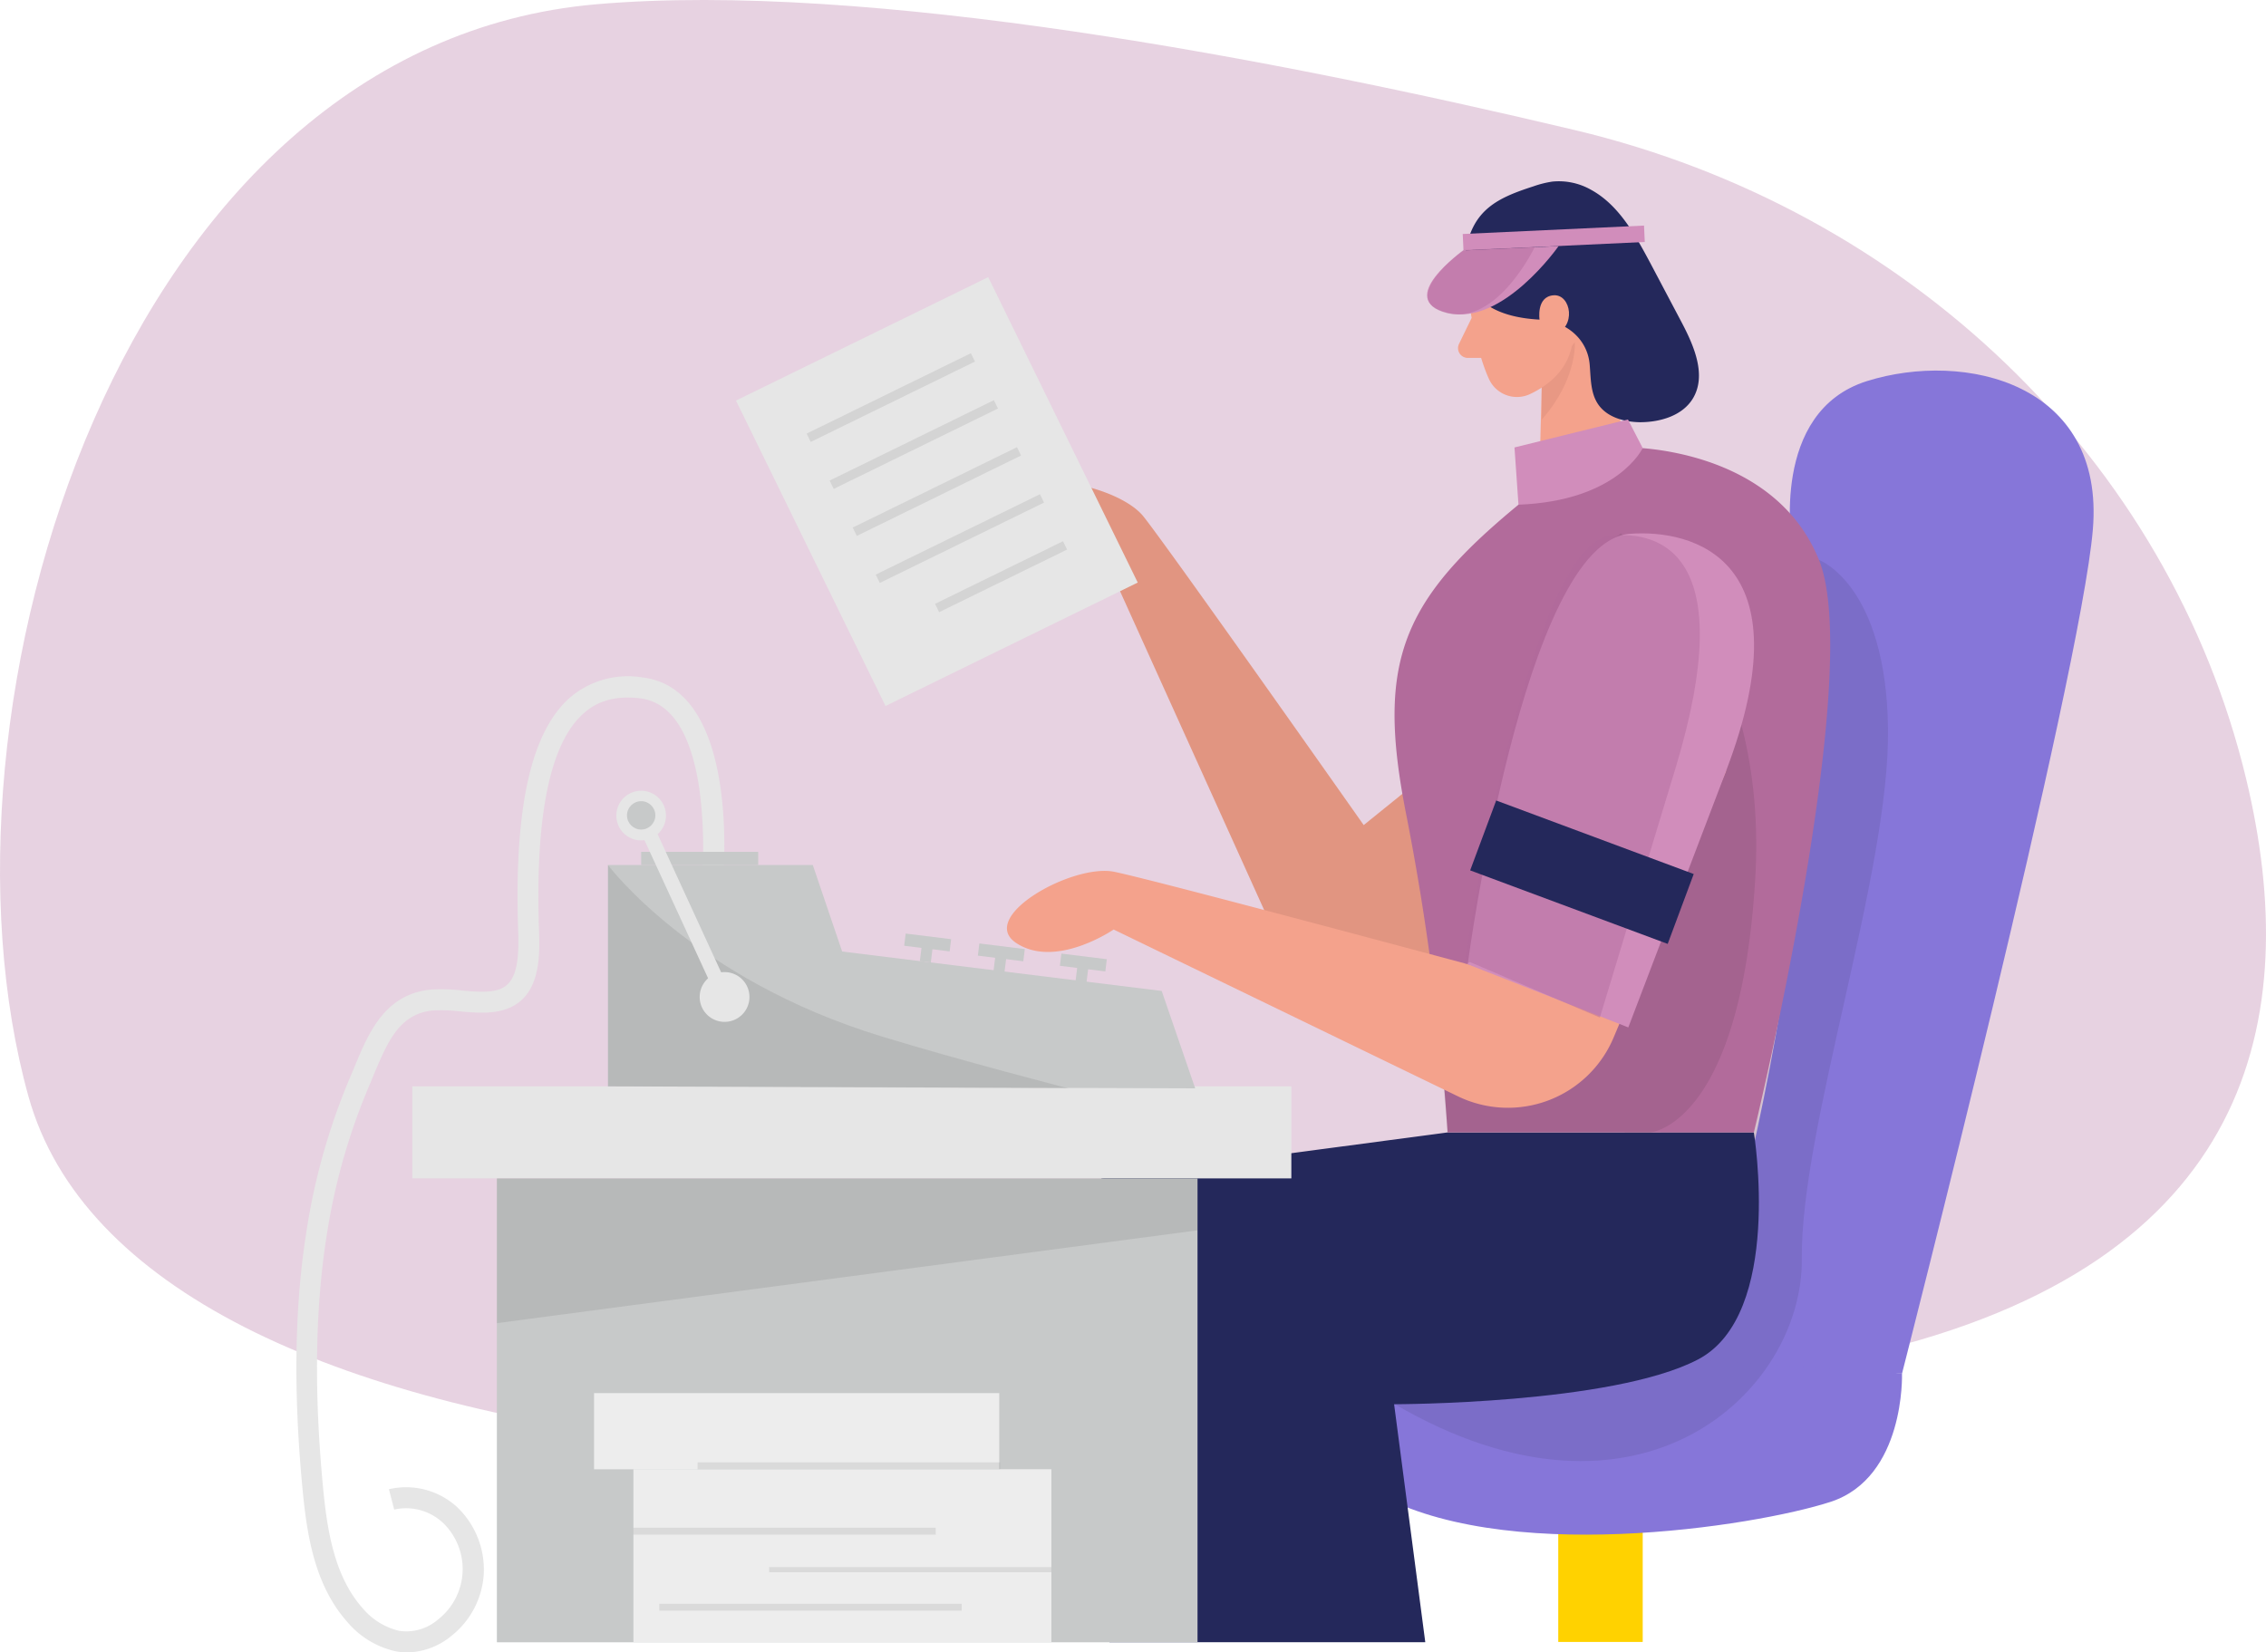 <svg id="Accountant_Two_Color" data-name="Accountant_Two Color" xmlns="http://www.w3.org/2000/svg" width="522.356" height="381" viewBox="0 0 522.356 381">
  <path id="Path_1457" data-name="Path 1457" d="M401.024,61.8c76.549,18.211,136.983,75.743,154.71,149.665,13.2,55.035,1.612,111.778-87.169,132.406-192.017,44.624-399.3,29.911-424.082-59.321S65.674,42.231,175.454,32.771C237.966,27.373,331.791,45.325,401.024,61.8Z" transform="translate(-37.933 -31.793)" fill="#af699a" opacity="0.3"/>
  <rect id="Rectangle_110" data-name="Rectangle 110" width="19.468" height="34.246" transform="translate(359.207 344.337)" fill="#ffd200"/>
  <path id="Path_1458" data-name="Path 1458" d="M283.925,353.623a16.407,16.407,0,0,0,10.266-3.819,19.71,19.71,0,0,0,7.462-14.423,19.952,19.952,0,0,0-5.995-15.116,17.357,17.357,0,0,0-15.874-4.271l1.209,4.69a12.457,12.457,0,0,1,11.281,3.094,14.762,14.762,0,0,1-1.177,22.256,11.136,11.136,0,0,1-9.025,2.595,15.713,15.713,0,0,1-8.38-5.238c-6.688-7.542-8.219-18.517-9.138-28.218-2.047-21.853-1.773-40.676.854-57.517a143.976,143.976,0,0,1,9.669-34.326c.387-.886.757-1.789,1.112-2.675,3.223-7.639,5.866-14.23,13.618-15.036a34.582,34.582,0,0,1,6.221.193c3.674.322,7.478.661,10.862-.548,8.058-2.869,7.671-12.619,7.478-18.452-.87-25.914,2.514-42.545,10.024-49.459,3.433-3.223,7.768-4.367,13.231-3.723,7.268.854,11.893,8.058,13.779,21.3a104.133,104.133,0,0,1,.5,21.128l4.835.467c.177-1.837,4.093-45.043-18.517-47.7a20.483,20.483,0,0,0-17.066,4.964c-8.719,8.058-12.506,25.414-11.587,53.181.21,6.366,0,12.183-4.271,13.747-2.385.854-5.657.564-8.815.274a39.4,39.4,0,0,0-7.139-.193c-10.62,1.128-14.311,10.088-17.582,18.017-.355.87-.725,1.74-1.1,2.611a148.751,148.751,0,0,0-9.943,35.454c-2.691,17.244-2.981,36.453-.886,58.709.983,10.459,2.659,22.336,10.33,30.974a20.355,20.355,0,0,0,11.1,6.785,14.877,14.877,0,0,0,2.659.274Z" transform="translate(-190.126 27.377)" fill="#e6e6e6"/>
  <rect id="Rectangle_111" data-name="Rectangle 111" width="26.978" height="3.03" transform="translate(147.802 196.412)" fill="#c7c9c9"/>
  <path id="Path_1459" data-name="Path 1459" d="M227.761,233.171s.79,23.932-16.486,29.556-76.436,15.036-105.992-2.82-11.442-41.272,13.747-39.386S227.761,233.171,227.761,233.171Z" transform="translate(210.686 83.56)" fill="#8676d9"/>
  <path id="Path_1460" data-name="Path 1460" d="M84.172,125.2s-5.3-30.91,17.26-37.968,54.874.451,52.053,34.229-44,194.644-44,194.644l-46.9-3.223S99.256,195.557,84.172,125.2Z" transform="translate(328.958 0.63)" fill="#8676d9"/>
  <path id="Path_1461" data-name="Path 1461" d="M251.679,138.783l21.708,42.368-59.338,30.62a26.446,26.446,0,0,1-36.228-12.586l-36.308-80.336s-16.116-1.5-19.242-11.958,21.756-5.818,27.816,1.773,50.78,71.166,50.78,71.166Z" transform="translate(113.491 10.41)" fill="#f4a28c"/>
  <path id="Path_1462" data-name="Path 1462" d="M251.679,138.783l21.708,42.368-59.338,30.62a26.446,26.446,0,0,1-36.228-12.586l-36.308-80.336s-16.116-1.5-19.242-11.958,21.756-5.818,27.816,1.773,50.78,71.166,50.78,71.166Z" transform="translate(113.491 10.41)" opacity="0.08"/>
  <path id="Path_1463" data-name="Path 1463" d="M138.338,71l11.329,39.983L129.2,120.346l.854-34.5Z" transform="translate(225.607 -7.815)" fill="#f4a28c"/>
  <path id="Path_1464" data-name="Path 1464" d="M136.793,86.622a16.809,16.809,0,0,0,7.639-5.882s.645,8.461-7.607,17.856Z" transform="translate(218.595 -1.859)" fill="#ce8172" opacity="0.31"/>
  <path id="Path_1465" data-name="Path 1465" d="M135.859,77.041s1.257,14.069,5.221,22.868a7.091,7.091,0,0,0,9.428,3.529c4.416-2.063,9.766-6.14,10.008-13.763l2-12.892s.967-8.058-7.881-12.361S134.666,68.5,135.859,77.041Z" transform="translate(202.14 -12.551)" fill="#f4a28c"/>
  <path id="Path_1466" data-name="Path 1466" d="M151.845,77.28l-2.917,5.995a2.256,2.256,0,0,0,2.014,3.223h5.5Z" transform="translate(187.395 -3.975)" fill="#f4a28c"/>
  <path id="Path_1467" data-name="Path 1467" d="M206.78,111.91s15.455,5.592,15.906,38.822-20.193,91.859-19.871,122.333-37.292,66.509-93.889,33.472S155.774,262.2,155.774,262.2Z" transform="translate(212.538 17.203)" opacity="0.08"/>
  <path id="Path_1468" data-name="Path 1468" d="M260.894,193.81s6.881,42.029-12.892,52.36-70.038,10.314-70.038,10.314l7.188,54.874H112.34l-1.869-106.943,79.821-10.6Z" transform="translate(143.404 67.29)" fill="#24285b"/>
  <rect id="Rectangle_112" data-name="Rectangle 112" width="202.638" height="21.224" transform="translate(95.04 250.48)" fill="#e6e6e6"/>
  <path id="Path_1469" data-name="Path 1469" d="M119.328,73.51s-3.884,15.02,17,16.116c6,.338,10.975,4.335,11.539,10.233.29,3.223.161,6.607,1.934,9.25,2.047,3.046,6.059,4.126,9.669,4.174,4.69,0,9.831-1.5,12.232-5.528,3.143-5.3.258-12.022-2.611-17.469l-7.236-13.7c-3.449-6.446-7.22-13.376-13.682-16.905A15.02,15.02,0,0,0,139.3,57.8a23.48,23.48,0,0,0-4.432,1.112C126.613,61.568,121.069,64.26,119.328,73.51Z" transform="translate(218.573 -15.933)" fill="#24285b"/>
  <path id="Path_1470" data-name="Path 1470" d="M137.7,79.732s-.854-5.383,3.223-5.689,5.383,7.462,0,9.154Z" transform="translate(217.201 -5.96)" fill="#f4a28c"/>
  <path id="Path_1471" data-name="Path 1471" d="M133.6,105.173l20.467-9.363s33.408-.322,44.044,25.946-15.02,131.987-15.02,131.987h-70.6a573.458,573.458,0,0,0-9.379-72.52C95.539,143.641,102.227,129.959,133.6,105.173Z" transform="translate(221.203 7.357)" fill="#b26b9b"/>
  <path id="Path_1472" data-name="Path 1472" d="M152.575,108.11a47.138,47.138,0,0,0-19.226,37.807c.113,25.06,5.689,72.294-11.442,72L110.852,225.5l1.789,20.725h46.735s20.757-1.515,24.173-58.371S152.575,108.11,152.575,108.11Z" transform="translate(221.055 14.88)" opacity="0.08"/>
  <path id="Path_1473" data-name="Path 1473" d="M128.009,111.455l-.919-13.2,26.156-6.446,3.4,6.591S150.973,110.585,128.009,111.455Z" transform="translate(222.028 4.911)" fill="#d18dbb"/>
  <rect id="Rectangle_113" data-name="Rectangle 113" width="161.511" height="106.943" transform="translate(114.54 271.72)" fill="#c7c9c9"/>
  <path id="Path_1474" data-name="Path 1474" d="M237.1,130.5l43.851,18.63-25.962,61.545A26.43,26.43,0,0,1,219.1,224.2l-79.353-38.452s-13.311,9.138-22.433,3.126,12.989-18.388,22.562-16.438,84.542,22.127,84.542,22.127Z" transform="translate(116.968 28.572)" fill="#f4a28c"/>
  <path id="Path_1475" data-name="Path 1475" d="M111.164,207.451s12.892-97.37,37.324-99.24c14.5-1.112,40.885,5.673,22.256,54.616l-22.562,59.193Z" transform="translate(227.173 14.875)" fill="#d18dbb"/>
  <path id="Path_1476" data-name="Path 1476" d="M110.636,207.93s-1.28.944-1.145,0c1.425-9.941,15.519-96.55,33.646-98.307,11.448-1.112,29.759,4.26,15.054,53.2l-17.567,57.921Z" transform="translate(228.173 13.875)" fill="#af699a" opacity="0.44"/>
  <path id="Path_1477" data-name="Path 1477" d="M190.77,200.39v33.375l161.511-21.4V200.39Z" transform="translate(-76.23 71.314)" opacity="0.08"/>
  <path id="Path_1478" data-name="Path 1478" d="M191.1,155.55v51.038l135.371.467L322.1,194.34l-3.352-9.75L245.087,175.5l-6.769-19.951Z" transform="translate(-50.953 43.892)" fill="#c7c9c9"/>
  <path id="Path_1479" data-name="Path 1479" d="M209.22,155.55v51.038l106.17.467s-25.011-6.446-42.964-11.942C228.913,181.9,209.22,155.55,209.22,155.55Z" transform="translate(-69.073 43.892)" opacity="0.08"/>
  <path id="Path_1480" data-name="Path 1480" d="M275.992,188.119l-14.649-31.8a5.721,5.721,0,1,1,3.03-1.386l14.649,31.86a5.737,5.737,0,1,1-3.03,1.4Z" transform="translate(-112.783 37.398)" fill="#e6e6e6"/>
  <ellipse id="Ellipse_30" data-name="Ellipse 30" cx="3.271" cy="3.271" rx="3.271" ry="3.271" transform="translate(144.531 184.728)" fill="#c7c9c9"/>
  <rect id="Rectangle_114" data-name="Rectangle 114" width="10.556" height="2.836" transform="translate(254.797 223.981) rotate(-172.94)" fill="#c7c9c9"/>
  <rect id="Rectangle_115" data-name="Rectangle 115" width="2.546" height="4.48" transform="translate(250.459 226.527) rotate(-172.94)" fill="#c7c9c9"/>
  <rect id="Rectangle_116" data-name="Rectangle 116" width="10.556" height="2.836" transform="translate(235.889 221.643) rotate(-172.94)" fill="#c7c9c9"/>
  <rect id="Rectangle_117" data-name="Rectangle 117" width="2.546" height="4.48" transform="translate(231.551 224.189) rotate(-172.94)" fill="#c7c9c9"/>
  <rect id="Rectangle_118" data-name="Rectangle 118" width="10.556" height="2.836" transform="translate(218.909 219.363) rotate(-172.94)" fill="#c7c9c9"/>
  <rect id="Rectangle_119" data-name="Rectangle 119" width="2.546" height="4.48" transform="translate(214.57 221.909) rotate(-172.94)" fill="#c7c9c9"/>
  <rect id="Rectangle_120" data-name="Rectangle 120" width="41.836" height="3.787" transform="translate(379.153 55.794) rotate(177.34)" fill="#d18dbb"/>
  <path id="Path_1481" data-name="Path 1481" d="M169.441,67S156.549,85.468,143.93,82.423s3.578-14.407,3.578-14.407Z" transform="translate(189.846 -10.262)" fill="#d18dbb"/>
  <path id="Path_1482" data-name="Path 1482" d="M163.942,67.212s-8.682,18.256-20.368,15.21,3.953-14.537,3.953-14.537Z" transform="translate(189.846 -10.262)" fill="#b16a9b" opacity="0.44"/>
  <rect id="Rectangle_121" data-name="Rectangle 121" width="64.736" height="78.402" transform="translate(262.271 134.318) rotate(153.92)" fill="#e6e6e6"/>
  <rect id="Rectangle_122" data-name="Rectangle 122" width="42.158" height="2.143" transform="translate(224.753 83.365) rotate(153.92)" opacity="0.08"/>
  <rect id="Rectangle_123" data-name="Rectangle 123" width="42.158" height="2.143" transform="translate(230.054 94.194) rotate(153.92)" opacity="0.08"/>
  <rect id="Rectangle_124" data-name="Rectangle 124" width="42.158" height="2.143" transform="translate(235.376 105.03) rotate(153.92)" opacity="0.08"/>
  <rect id="Rectangle_125" data-name="Rectangle 125" width="42.158" height="2.143" transform="translate(240.677 115.875) rotate(153.92)" opacity="0.08"/>
  <rect id="Rectangle_126" data-name="Rectangle 126" width="32.844" height="2.143" transform="translate(245.987 126.713) rotate(153.92)" opacity="0.08"/>
  <rect id="Rectangle_127" data-name="Rectangle 127" width="93.406" height="17.566" transform="translate(136.94 321.211)" fill="#ededed"/>
  <rect id="Rectangle_128" data-name="Rectangle 128" width="96.355" height="39.886" transform="translate(146.013 338.761)" fill="#ededed"/>
  <rect id="Rectangle_129" data-name="Rectangle 129" width="69.716" height="1.595" transform="translate(145.997 352.25)" opacity="0.08"/>
  <rect id="Rectangle_130" data-name="Rectangle 130" width="69.716" height="1.595" transform="translate(160.808 337.182)" opacity="0.08"/>
  <rect id="Rectangle_131" data-name="Rectangle 131" width="69.716" height="1.595" transform="translate(151.976 369.784)" opacity="0.08"/>
  <rect id="Rectangle_132" data-name="Rectangle 132" width="65.075" height="1.193" transform="translate(177.294 361.323)" opacity="0.08"/>
  <rect id="Rectangle_133" data-name="Rectangle 133" width="48.589" height="17.195" transform="translate(384.436 217.636) rotate(-159.58)" fill="#24285b"/>
</svg>
